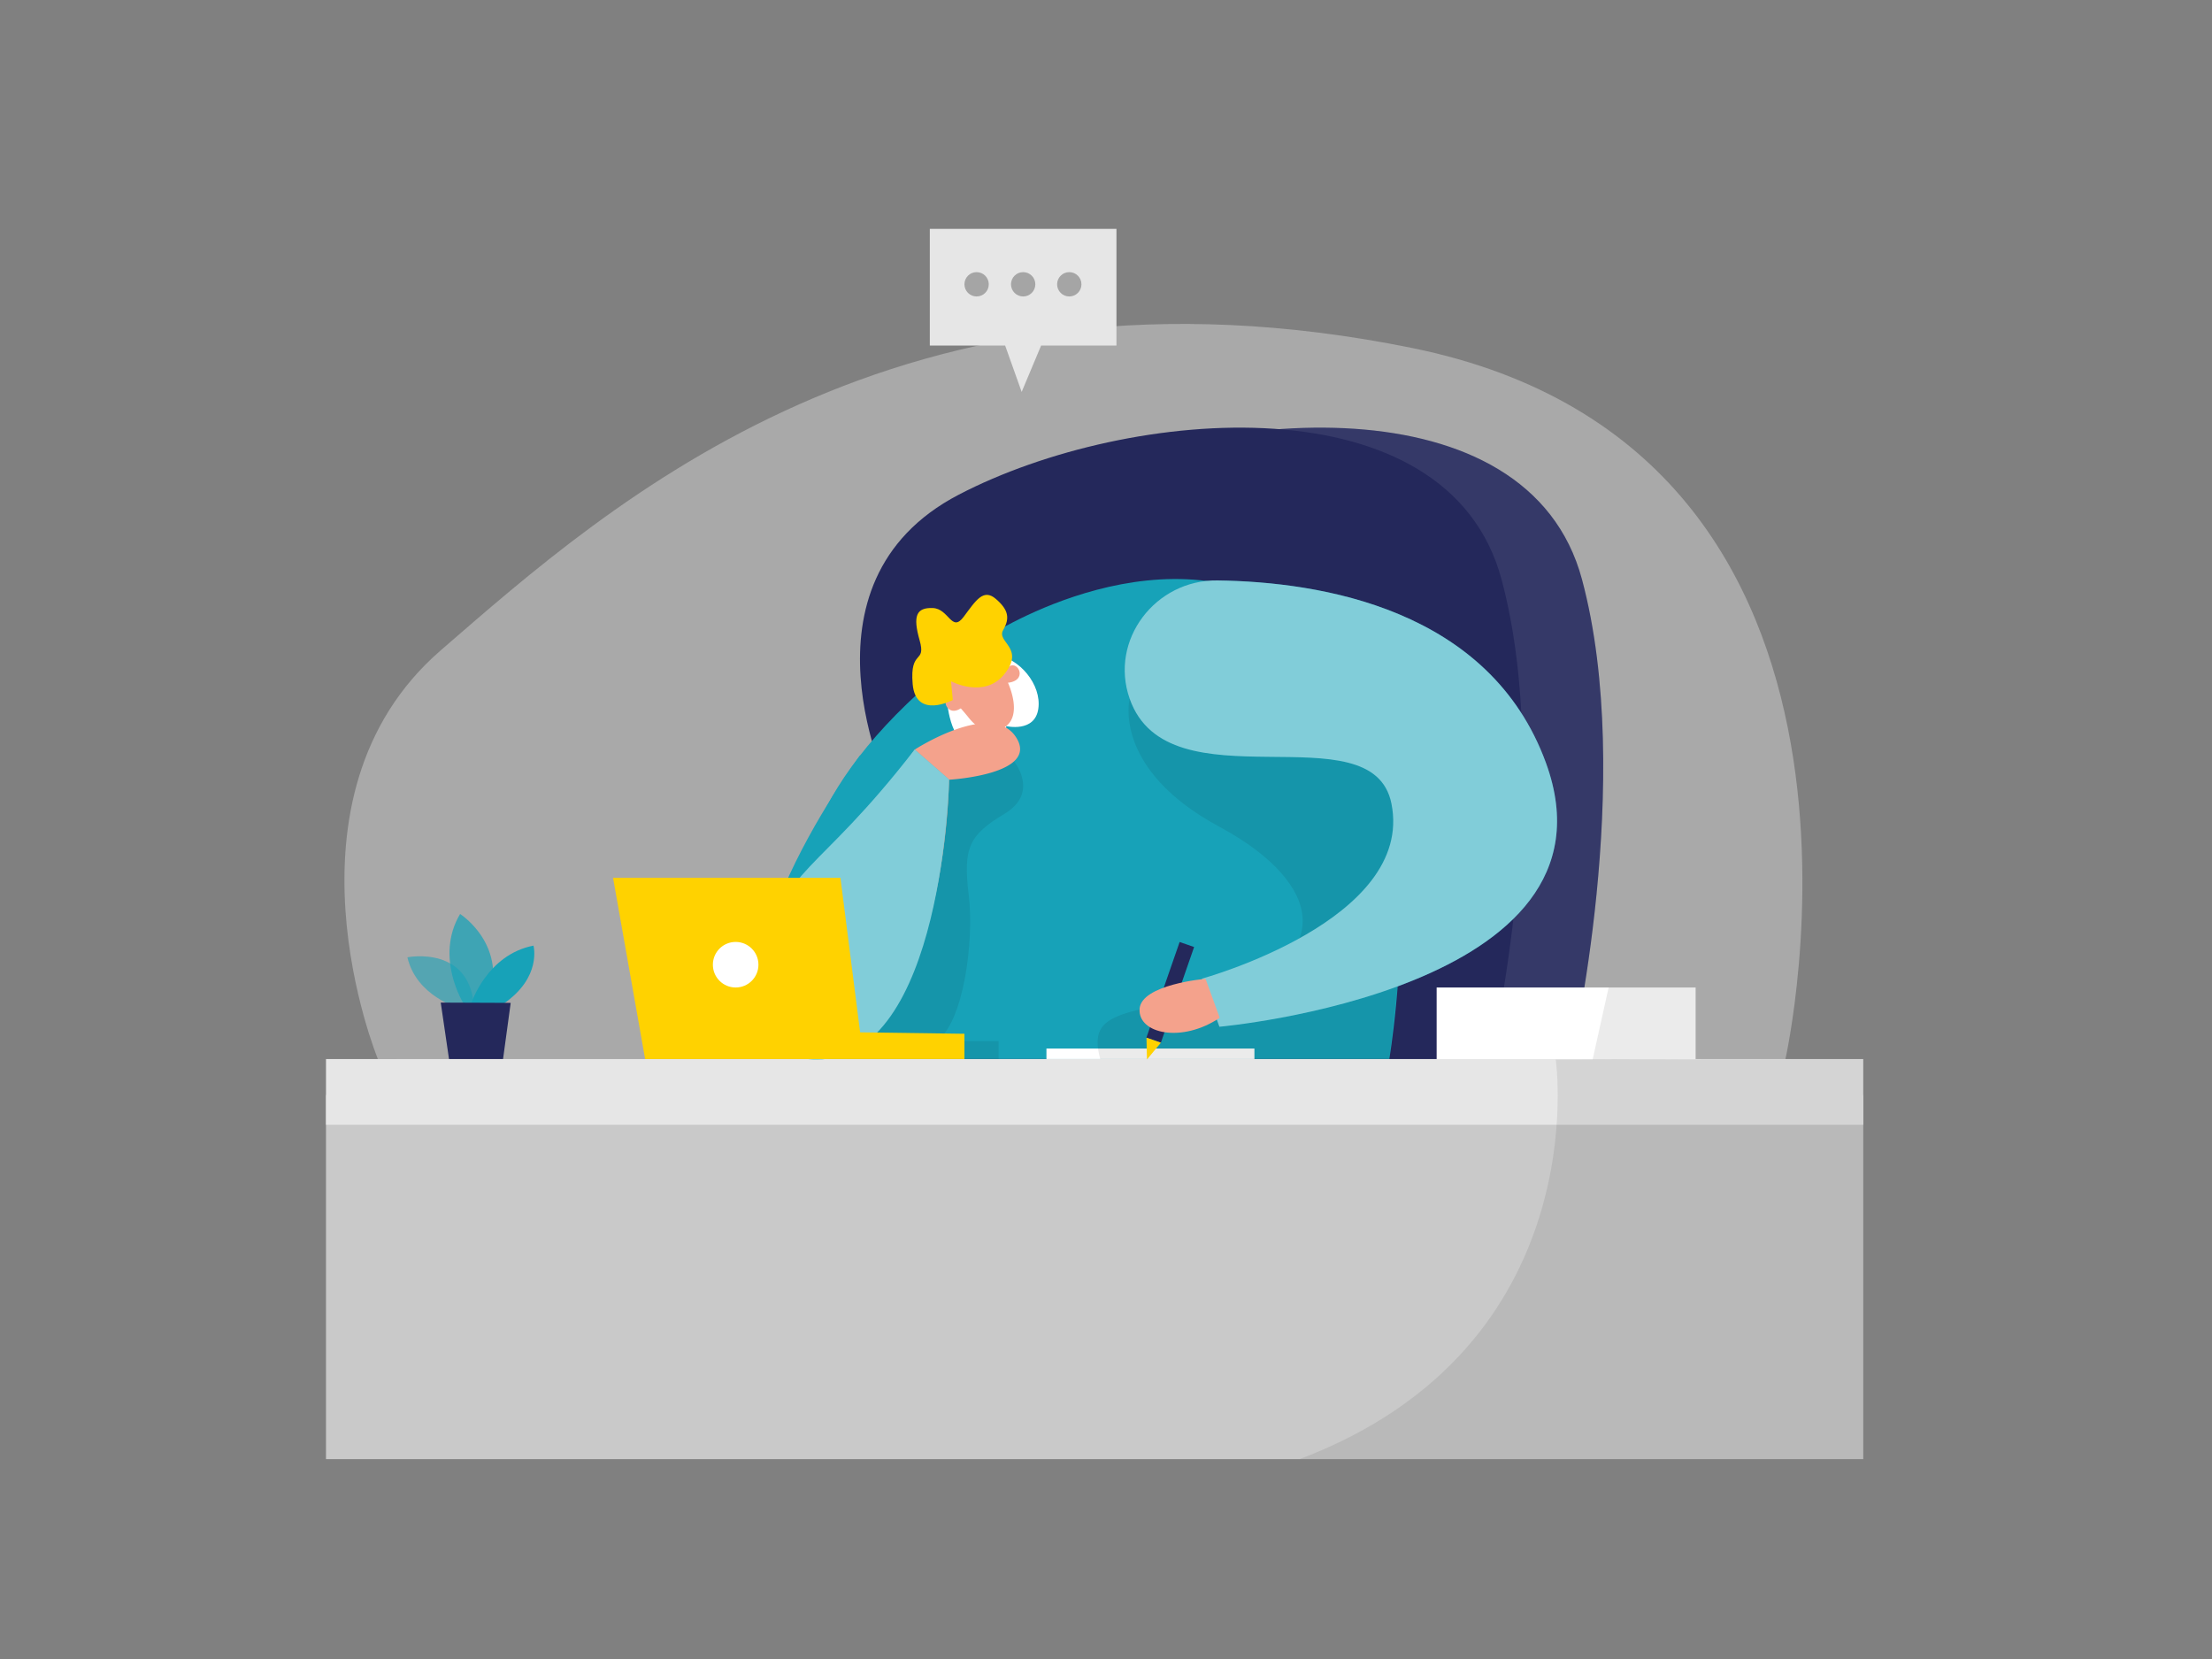 <svg id="Layer_1" data-name="Layer 1" xmlns="http://www.w3.org/2000/svg" viewBox="0 0 400 300"><rect x="0" y="0" width="400" height="300" fill="#808080" stroke="none"/><title>#104_slow working_twocolour</title><path d="M68.33,191.51S48.9,144.29,79.7,117.6s83-73.51,175.67-54.67,67.42,128.93,67.42,128.93Z" fill="#e6e6e6" opacity="0.4"/><path d="M175.55,143.21s-18.47-37.68,12.36-53.75,88.46-20.83,98.16,15.3-2,86.75-2,86.75l-98.65.09Z" fill="#24285b"/><path d="M175.55,143.21s-18.47-37.68,12.36-53.75,88.46-20.83,98.16,15.3-2,86.75-2,86.75l-98.65.09Z" fill="#fff" opacity="0.08"/><path d="M161,143.21s-18.47-37.68,12.36-53.75,88.46-20.83,98.16,15.3-2,86.75-2,86.75l-98.65.09Z" fill="#24285b"/><path d="M178.81,115s32.89-21.47,57.78-2.4,14.64,78.9,14.64,78.9H157.78S117.07,159.85,178.81,115Z" fill="#17a2b8"/><path d="M155.49,136.65s-33.47,45.18-9.41,54.86h20.83S188.18,130.91,155.49,136.65Z" fill="#17a2b8"/><polygon points="168.14 41.39 168.14 62.48 181.76 62.48 184.75 70.87 188.27 62.48 201.89 62.48 201.89 41.39 168.14 41.39" fill="#e6e6e6"/><path d="M82.91,182.24s-7.59-2.07-9.24-9.13c0,0,11.76-2.37,12.09,9.76Z" fill="#17a2b8" opacity="0.58"/><path d="M83.84,181.49s-5.3-8.38-.64-16.21c0,0,8.94,5.67,5,16.23Z" fill="#17a2b8" opacity="0.73"/><path d="M85.2,181.49S88,172.65,96.47,171c0,0,1.58,5.75-5.48,10.55Z" fill="#17a2b8"/><polygon points="79.7 181.3 81.24 191.81 90.92 191.86 92.35 181.35 79.7 181.3" fill="#24285b"/><rect x="58.95" y="198" width="277.98" height="65.86" fill="#c9c9c9"/><rect x="58.95" y="191.51" width="277.98" height="11.88" fill="#e6e6e6"/><path d="M281.33,191.62s7.49,51.89-46.33,72.24H336.93V191.51Z" opacity="0.08"/><rect x="189.23" y="189.61" width="37.61" height="1.9" fill="#fff"/><path d="M183.35,137.65s4.7,5.66-1.67,9.49-7.56,6.06-6.51,14.63-1,23.23-5.8,26.49h11.21v3.25H153l9.75-40.16,2.9-6.06,7-7.64Z" opacity="0.08"/><path d="M171.29,127s.58,8.82,5.91,8.23,4.73-3.93,4.73-3.93,5.2,1.25,5.83-3.13-3.45-9.22-7.71-9.7S171.29,127,171.29,127Z" fill="#fff"/><path d="M204.28,126.35S201,139,220.51,149.51s20,23.85,1.85,29.06-26,3.54-23.4,12.94h52.27s.72-6.78,1.52-13.19,7-51.44,7-51.44Z" opacity="0.08"/><path d="M172.3,126.58a37.17,37.17,0,0,1,2.79,3.1c1.17,1.51,3.34,3.43,6.1,2.1,4.25-2.05.91-8.7.91-8.7s-1.71-7.27-6.32-5.07C171.63,120,167.83,122,172.3,126.58Z" fill="#f4a28c"/><path d="M182,123.49s-1.1-1.95.52-3S186,123.21,182,123.49Z" fill="#f4a28c"/><path d="M174.4,127.55s-.71-2.13-2.6-1.64S171.51,130.32,174.4,127.55Z" fill="#f4a28c"/><path d="M172.3,126.58s-6.7,3.57-7.26-2.88,2.5-3.54,1.25-7.94-.59-5.91,2.37-5.81,3.41,4.53,5.61,1.58,3.55-5.18,5.82-3.22,2.56,3.47,1.31,5.63,3.95,3.21.3,7.87-9.73,1.38-9.73,1.38Z" fill="#ffd200"/><path d="M154.27,189.66a11.05,11.05,0,0,1-17-10.94,22.51,22.51,0,0,1,4-9.41c8.79-12.61,24.17-33.78,24.17-33.78s13.89-9,18.28-2.23S171.62,141,171.62,141,171.29,178.36,154.27,189.66Z" fill="#f4a28c"/><path d="M165.41,135.53l6.21,5.42s-1,50.73-24,50.65c0,0-15.42.52-10.43-17.58S147.35,158.84,165.41,135.53Z" fill="#17a2b8"/><path d="M165.41,135.53l6.21,5.42s-1,50.73-24,50.65c0,0-15.42.52-10.43-17.58S147.35,158.84,165.41,135.53Z" fill="#fff" opacity="0.46"/><polygon points="116.66 191.51 110.86 158.74 151.98 158.74 155.54 186.68 174.4 186.94 174.4 191.51 116.66 191.51" fill="#ffd200"/><circle cx="133.03" cy="174.45" r="4.12" fill="#fff"/><path d="M204.28,126.35c-3.72-10.6,4.64-21.54,15.87-21.39,18.7.25,49.25,5.14,59.41,33,15,41.12-59.05,47.71-59.05,47.71l-3.16-8.7s38.49-10.55,34.27-31.64C248.19,128.14,211.27,146.25,204.28,126.35Z" fill="#17a2b8"/><rect x="210.25" y="170.28" width="2.77" height="18.32" transform="translate(70.6 -59.51) rotate(19.16)" fill="#24285b"/><polygon points="207.32 187.64 207.41 191.58 209.93 188.55 207.32 187.64" fill="#ffd200"/><path d="M204.28,126.35c-3.72-10.6,4.64-21.54,15.87-21.39,18.7.25,49.25,5.14,59.41,33,15,41.12-59.05,47.71-59.05,47.71l-3.16-8.7s38.49-10.55,34.27-31.64C248.19,128.14,211.27,146.25,204.28,126.35Z" fill="#fff" opacity="0.46"/><path d="M218,177s-11.67,1-11.93,5.47,7.64,6.19,14.49,1.58Z" fill="#f4a28c"/><rect x="259.79" y="178.57" width="46.83" height="12.95" fill="#fff"/><polygon points="290.89 178.57 288 191.6 306.62 191.51 306.62 178.57 290.89 178.57" opacity="0.08"/><circle cx="176.6" cy="51.41" r="2.2" fill="#a5a5a5"/><circle cx="185.02" cy="51.41" r="2.2" fill="#a5a5a5"/><circle cx="193.36" cy="51.41" r="2.2" fill="#a5a5a5"/></svg>